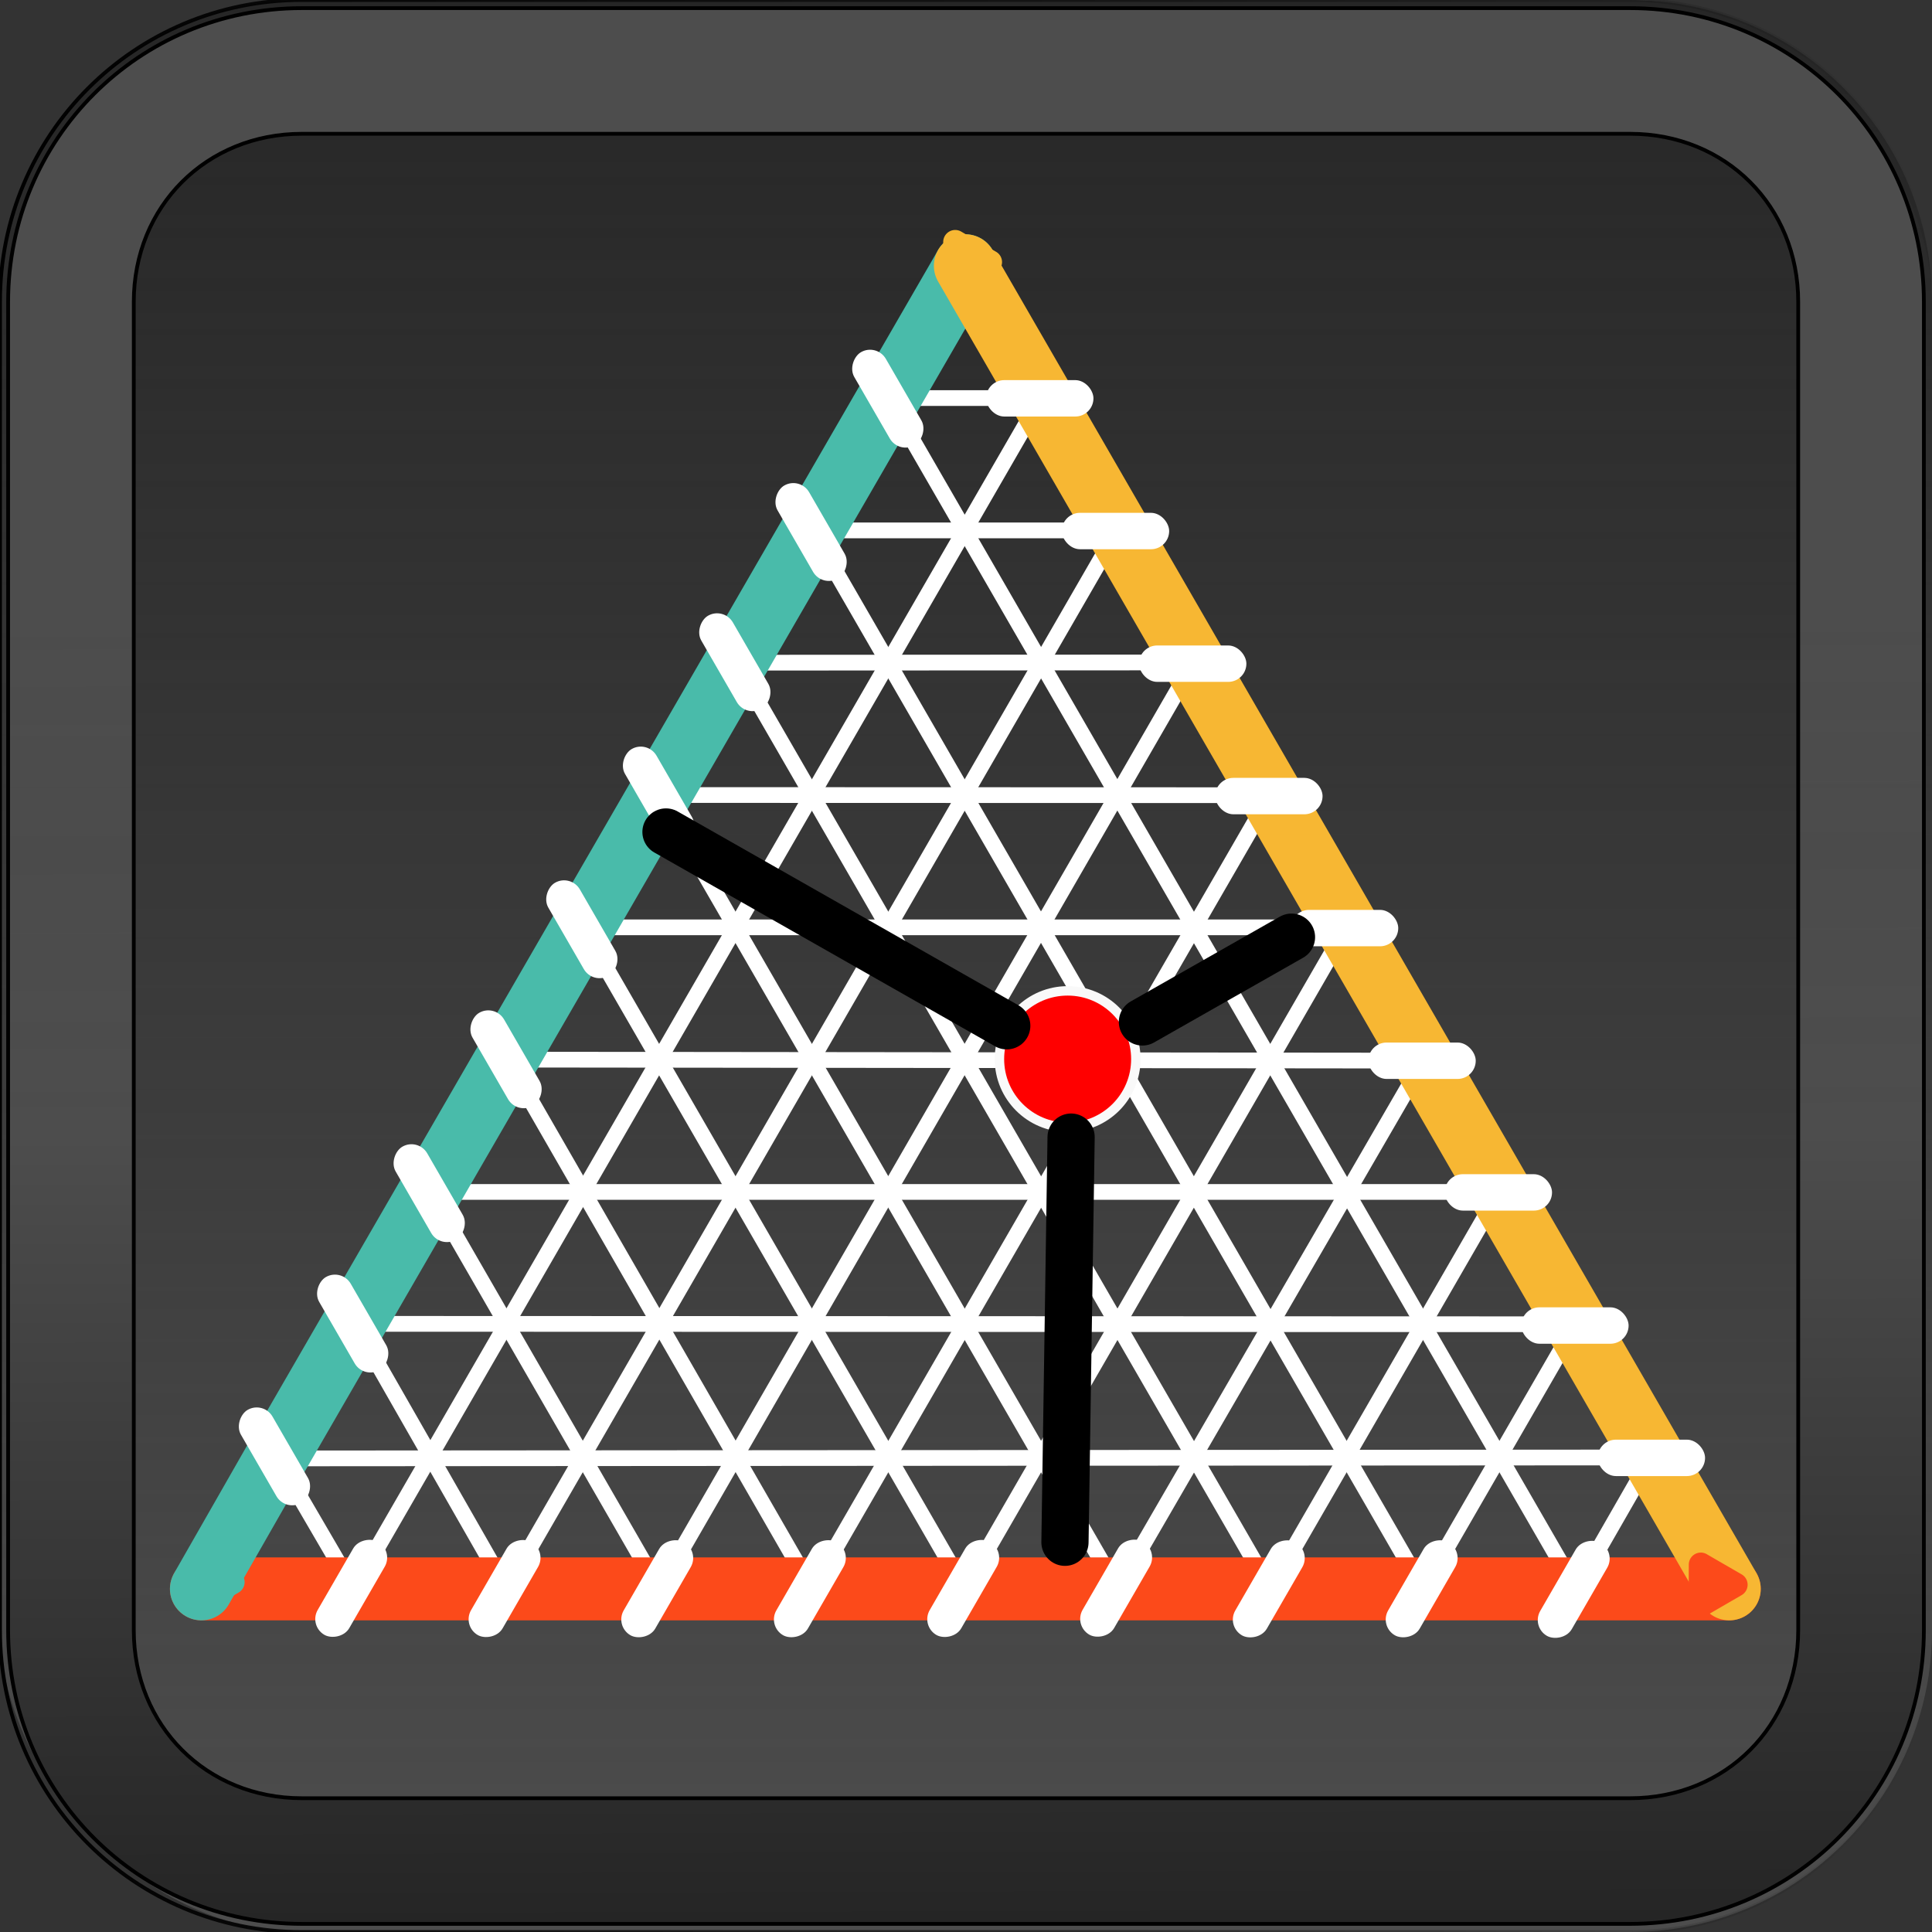 <?xml version="1.0" encoding="UTF-8" standalone="no"?>
<!-- Created with Inkscape (http://www.inkscape.org/) -->

<svg
   width="512"
   height="512"
   viewBox="0 0 512 512"
   version="1.1"
   id="svg1"
   inkscape:version="1.3.2 (091e20e, 2023-11-25, custom)"
   sodipodi:docname="default_icon.svg"
   xml:space="preserve"
   xmlns:inkscape="http://www.inkscape.org/namespaces/inkscape"
   xmlns:sodipodi="http://sodipodi.sourceforge.net/DTD/sodipodi-0.dtd"
   xmlns:xlink="http://www.w3.org/1999/xlink"
   xmlns="http://www.w3.org/2000/svg"
   xmlns:svg="http://www.w3.org/2000/svg"><rect x="0" y="0" width="512" height="512" fill="#333333" stroke="none"/><sodipodi:namedview
     id="namedview1"
     pagecolor="#ffffff"
     bordercolor="#111111"
     borderopacity="1"
     inkscape:showpageshadow="0"
     inkscape:pageopacity="0"
     inkscape:pagecheckerboard="1"
     inkscape:deskcolor="#d1d1d1"
     inkscape:document-units="px"
     inkscape:zoom="0.928318"
     inkscape:cx="194.43768"
     inkscape:cy="282.76948"
     inkscape:current-layer="layer1" /><defs
     id="defs1"><inkscape:path-effect
       effect="fillet_chamfer"
       id="path-effect289"
       is_visible="true"
       lpeversion="1"
       nodesatellites_param="F,0,0,1,0,5,0,1 @ F,0,0,1,0,5,0,1 @ F,0,0,1,0,5,0,1"
       radius="5"
       unit="px"
       method="auto"
       mode="F"
       chamfer_steps="1"
       flexible="false"
       use_knot_distance="true"
       apply_no_radius="true"
       apply_with_radius="true"
       only_selected="false"
       hide_knots="false" /><inkscape:path-effect
       effect="fillet_chamfer"
       id="path-effect287"
       is_visible="true"
       lpeversion="1"
       nodesatellites_param="F,0,0,1,0,5,0,1 @ F,0,0,1,0,5,0,1 @ F,0,0,1,0,5,0,1"
       radius="5"
       unit="px"
       method="auto"
       mode="F"
       chamfer_steps="1"
       flexible="false"
       use_knot_distance="true"
       apply_no_radius="true"
       apply_with_radius="true"
       only_selected="false"
       hide_knots="false" /><inkscape:path-effect
       effect="fillet_chamfer"
       id="path-effect285"
       is_visible="true"
       lpeversion="1"
       nodesatellites_param="F,0,0,1,0,5,0,1 @ F,0,0,1,0,5,0,1 @ F,0,0,1,0,5,0,1"
       radius="5"
       unit="px"
       method="auto"
       mode="F"
       chamfer_steps="1"
       flexible="false"
       use_knot_distance="true"
       apply_no_radius="true"
       apply_with_radius="true"
       only_selected="false"
       hide_knots="false" /><inkscape:path-effect
       effect="fillet_chamfer"
       id="path-effect224"
       is_visible="true"
       lpeversion="1"
       nodesatellites_param="F,0,0,1,0,5,0,1 @ F,0,0,1,0,5,0,1 @ F,0,0,1,0,5,0,1"
       radius="5"
       unit="px"
       method="auto"
       mode="F"
       chamfer_steps="1"
       flexible="false"
       use_knot_distance="true"
       apply_no_radius="true"
       apply_with_radius="true"
       only_selected="false"
       hide_knots="false" /><inkscape:path-effect
       effect="fillet_chamfer"
       id="path-effect222"
       is_visible="true"
       lpeversion="1"
       nodesatellites_param="F,0,0,1,0,5,0,1 @ F,0,0,1,0,5,0,1 @ F,0,0,1,0,5,0,1"
       radius="5"
       unit="px"
       method="auto"
       mode="F"
       chamfer_steps="1"
       flexible="false"
       use_knot_distance="true"
       apply_no_radius="true"
       apply_with_radius="true"
       only_selected="false"
       hide_knots="false" /><inkscape:path-effect
       effect="fillet_chamfer"
       id="path-effect220"
       is_visible="true"
       lpeversion="1"
       nodesatellites_param="F,0,0,1,0,5,0,1 @ F,0,0,1,0,5,0,1 @ F,0,0,1,0,5,0,1"
       radius="5"
       unit="px"
       method="auto"
       mode="F"
       chamfer_steps="1"
       flexible="false"
       use_knot_distance="true"
       apply_no_radius="true"
       apply_with_radius="true"
       only_selected="false"
       hide_knots="false" /><inkscape:path-effect
       effect="fillet_chamfer"
       id="path-effect159"
       is_visible="true"
       lpeversion="1"
       nodesatellites_param="F,0,0,1,0,5,0,1 @ F,0,0,1,0,5,0,1 @ F,0,0,1,0,5,0,1"
       radius="5"
       unit="px"
       method="auto"
       mode="F"
       chamfer_steps="1"
       flexible="false"
       use_knot_distance="true"
       apply_no_radius="true"
       apply_with_radius="true"
       only_selected="false"
       hide_knots="false" /><inkscape:path-effect
       effect="fillet_chamfer"
       id="path-effect157"
       is_visible="true"
       lpeversion="1"
       nodesatellites_param="F,0,0,1,0,5,0,1 @ F,0,0,1,0,5,0,1 @ F,0,0,1,0,5,0,1"
       radius="5"
       unit="px"
       method="auto"
       mode="F"
       chamfer_steps="1"
       flexible="false"
       use_knot_distance="true"
       apply_no_radius="true"
       apply_with_radius="true"
       only_selected="false"
       hide_knots="false" /><inkscape:path-effect
       effect="fillet_chamfer"
       id="path-effect155"
       is_visible="true"
       lpeversion="1"
       nodesatellites_param="F,0,0,1,0,5,0,1 @ F,0,0,1,0,5,0,1 @ F,0,0,1,0,5,0,1"
       radius="5"
       unit="px"
       method="auto"
       mode="F"
       chamfer_steps="1"
       flexible="false"
       use_knot_distance="true"
       apply_no_radius="true"
       apply_with_radius="true"
       only_selected="false"
       hide_knots="false" /><linearGradient
       id="linearGradient21"
       inkscape:collect="always"><stop
         style="stop-color:#4d4d4d;stop-opacity:1;"
         offset="0"
         id="stop21" /><stop
         style="stop-color:#4d4d4d;stop-opacity:1;"
         offset="0.099"
         id="stop23" /><stop
         style="stop-color:#4d4d4d;stop-opacity:1;"
         offset="0.217"
         id="stop24" /><stop
         style="stop-color:#4d4d4d;stop-opacity:1;"
         offset="0.312"
         id="stop25" /><stop
         style="stop-color:#4d4d4d;stop-opacity:0.937;"
         offset="0.439"
         id="stop26" /><stop
         style="stop-color:#4d4d4d;stop-opacity:1;"
         offset="0.587"
         id="stop27" /><stop
         style="stop-color:#252525;stop-opacity:1"
         offset="1"
         id="stop22" /></linearGradient><linearGradient
       id="linearGradient13"
       inkscape:collect="always"><stop
         style="stop-color:#000000;stop-opacity:1;"
         offset="0"
         id="stop13" /><stop
         style="stop-color:#000000;stop-opacity:0;"
         offset="1"
         id="stop14" /></linearGradient><linearGradient
       id="linearGradient11"
       inkscape:collect="always"><stop
         style="stop-color:#262626;stop-opacity:1;"
         offset="0"
         id="stop11" /><stop
         style="stop-color:#262626;stop-opacity:0;"
         offset="1"
         id="stop12" /></linearGradient><inkscape:path-effect
       effect="fillet_chamfer"
       id="path-effect30"
       is_visible="true"
       lpeversion="1"
       nodesatellites_param="F,0,0,1,0,5,0,1 @ F,0,0,1,0,5,0,1 @ F,0,0,1,0,5,0,1"
       radius="5"
       unit="px"
       method="auto"
       mode="F"
       chamfer_steps="1"
       flexible="false"
       use_knot_distance="true"
       apply_no_radius="true"
       apply_with_radius="true"
       only_selected="false"
       hide_knots="false" /><inkscape:path-effect
       effect="fillet_chamfer"
       id="path-effect28"
       is_visible="true"
       lpeversion="1"
       nodesatellites_param="F,0,0,1,0,5,0,1 @ F,0,0,1,0,5,0,1 @ F,0,0,1,0,5,0,1"
       radius="5"
       unit="px"
       method="auto"
       mode="F"
       chamfer_steps="1"
       flexible="false"
       use_knot_distance="true"
       apply_no_radius="true"
       apply_with_radius="true"
       only_selected="false"
       hide_knots="false" /><inkscape:path-effect
       effect="fillet_chamfer"
       id="path-effect26"
       is_visible="true"
       lpeversion="1"
       nodesatellites_param="F,0,0,1,0,5,0,1 @ F,0,0,1,0,5,0,1 @ F,0,0,1,0,5,0,1"
       radius="5"
       unit="px"
       method="auto"
       mode="F"
       chamfer_steps="1"
       flexible="false"
       use_knot_distance="true"
       apply_no_radius="true"
       apply_with_radius="true"
       only_selected="false"
       hide_knots="false" /><inkscape:path-effect
       effect="fillet_chamfer"
       id="path-effect15"
       is_visible="true"
       lpeversion="1"
       nodesatellites_param="F,0,0,1,0,5,0,1 @ F,0,0,1,0,5,0,1 @ F,0,0,1,0,5,0,1"
       radius="5"
       unit="px"
       method="auto"
       mode="F"
       chamfer_steps="1"
       flexible="false"
       use_knot_distance="true"
       apply_no_radius="true"
       apply_with_radius="true"
       only_selected="false"
       hide_knots="false" /><inkscape:path-effect
       effect="fillet_chamfer"
       id="path-effect13"
       is_visible="true"
       lpeversion="1"
       nodesatellites_param="F,0,0,1,0,5,0,1 @ F,0,0,1,0,5,0,1 @ F,0,0,1,0,5,0,1"
       radius="5"
       unit="px"
       method="auto"
       mode="F"
       chamfer_steps="1"
       flexible="false"
       use_knot_distance="true"
       apply_no_radius="true"
       apply_with_radius="true"
       only_selected="false"
       hide_knots="false" /><inkscape:path-effect
       effect="fillet_chamfer"
       id="path-effect10"
       is_visible="true"
       lpeversion="1"
       nodesatellites_param="F,0,0,1,0,5,0,1 @ F,0,0,1,0,5,0,1 @ F,0,0,1,0,5,0,1"
       radius="5"
       unit="px"
       method="auto"
       mode="F"
       chamfer_steps="1"
       flexible="false"
       use_knot_distance="true"
       apply_no_radius="true"
       apply_with_radius="true"
       only_selected="false"
       hide_knots="false" /><inkscape:path-effect
       effect="fillet_chamfer"
       id="path-effect23"
       is_visible="true"
       lpeversion="1"
       nodesatellites_param="F,0,0,1,0,5,0,1 @ F,0,0,1,0,5,0,1 @ F,0,0,1,0,5,0,1"
       radius="5"
       unit="px"
       method="auto"
       mode="F"
       chamfer_steps="1"
       flexible="false"
       use_knot_distance="true"
       apply_no_radius="true"
       apply_with_radius="true"
       only_selected="false"
       hide_knots="false" /><inkscape:path-effect
       effect="fillet_chamfer"
       id="path-effect21"
       is_visible="true"
       lpeversion="1"
       nodesatellites_param="F,0,0,1,0,5,0,1 @ F,0,0,1,0,5,0,1 @ F,0,0,1,0,5,0,1"
       radius="5"
       unit="px"
       method="auto"
       mode="F"
       chamfer_steps="1"
       flexible="false"
       use_knot_distance="true"
       apply_no_radius="true"
       apply_with_radius="true"
       only_selected="false"
       hide_knots="false" /><inkscape:path-effect
       effect="fillet_chamfer"
       id="path-effect11"
       is_visible="true"
       lpeversion="1"
       nodesatellites_param="F,0,0,1,0,5,0,1 @ F,0,0,1,0,5,0,1 @ F,0,0,1,0,5,0,1"
       radius="5"
       unit="px"
       method="auto"
       mode="F"
       chamfer_steps="1"
       flexible="false"
       use_knot_distance="true"
       apply_no_radius="true"
       apply_with_radius="true"
       only_selected="false"
       hide_knots="false" /><inkscape:path-effect
       effect="fillet_chamfer"
       id="path-effect9"
       is_visible="true"
       lpeversion="1"
       nodesatellites_param="F,0,0,1,0,5,0,1 @ F,0,0,1,0,5,0,1 @ F,0,0,1,0,5,0,1"
       radius="5"
       unit="px"
       method="auto"
       mode="F"
       chamfer_steps="1"
       flexible="false"
       use_knot_distance="true"
       apply_no_radius="true"
       apply_with_radius="true"
       only_selected="false"
       hide_knots="false" /><inkscape:path-effect
       effect="fillet_chamfer"
       id="path-effect7"
       is_visible="true"
       lpeversion="1"
       nodesatellites_param="F,0,0,1,0,0,0,1 @ F,0,0,1,0,0,0,1 @ F,0,0,1,0,0,0,1 @ F,0,0,1,0,0,0,1"
       radius="0"
       unit="px"
       method="auto"
       mode="F"
       chamfer_steps="1"
       flexible="false"
       use_knot_distance="true"
       apply_no_radius="true"
       apply_with_radius="true"
       only_selected="false"
       hide_knots="false" /><inkscape:path-effect
       effect="fillet_chamfer"
       id="path-effect6"
       is_visible="true"
       lpeversion="1"
       nodesatellites_param="F,0,0,1,0,5,0,1 @ F,0,0,1,0,5,0,1 @ F,0,0,1,0,5,0,1"
       radius="5"
       unit="px"
       method="auto"
       mode="F"
       chamfer_steps="1"
       flexible="false"
       use_knot_distance="true"
       apply_no_radius="true"
       apply_with_radius="true"
       only_selected="false"
       hide_knots="false" /><inkscape:path-effect
       effect="fillet_chamfer"
       id="path-effect5"
       is_visible="true"
       lpeversion="1"
       nodesatellites_param="IF,0,0,1,0,0,0,1 @ F,0,0,1,0,0,0,1 @ IF,0,0,1,0,0,0,1"
       radius="0"
       unit="px"
       method="auto"
       mode="F"
       chamfer_steps="1"
       flexible="false"
       use_knot_distance="true"
       apply_no_radius="true"
       apply_with_radius="true"
       only_selected="false"
       hide_knots="false" /><linearGradient
       inkscape:collect="always"
       xlink:href="#linearGradient11"
       id="linearGradient12"
       x1="256"
       y1="0"
       x2="256"
       y2="509.846"
       gradientUnits="userSpaceOnUse" /><linearGradient
       inkscape:collect="always"
       xlink:href="#linearGradient13"
       id="linearGradient14"
       x1="0"
       y1="256"
       x2="512"
       y2="256"
       gradientUnits="userSpaceOnUse" /><linearGradient
       inkscape:collect="always"
       xlink:href="#linearGradient21"
       id="linearGradient22"
       x1="237.565"
       y1="3.931"
       x2="238.887"
       y2="509.146"
       gradientUnits="userSpaceOnUse" /></defs><g
     inkscape:label="Layer 1"
     inkscape:groupmode="layer"
     id="layer1"><circle
       style="font-variation-settings:'wght' 800;fill:#fc4a1a;fill-opacity:1;fill-rule:evenodd;stroke:#2d6963;stroke-width:0.6;stroke-linecap:round;stroke-linejoin:round;stroke-dasharray:none;stroke-opacity:1;paint-order:stroke fill markers"
       id="path3"
       cx="-53.773"
       cy="38.713"
       r="6.11" /><circle
       style="font-variation-settings:'wght' 800;fill:#f7b733;fill-opacity:1;fill-rule:evenodd;stroke:#2d6963;stroke-width:0.6;stroke-linecap:round;stroke-linejoin:round;stroke-dasharray:none;stroke-opacity:1;paint-order:stroke fill markers"
       id="circle3"
       cx="-53.773"
       cy="53.783"
       r="6.11" /><circle
       style="font-variation-settings:'wght' 800;fill:#49bbaa;fill-opacity:1;fill-rule:evenodd;stroke:#fc4a1a;stroke-width:0.6;stroke-linecap:round;stroke-linejoin:round;stroke-dasharray:none;stroke-opacity:1;paint-order:stroke fill markers"
       id="circle4"
       cx="-53.773"
       cy="68.854"
       r="6.11" /><circle
       style="font-variation-settings:'wght' 800;fill:#100e0d;fill-opacity:1;fill-rule:evenodd;stroke:#2d6963;stroke-width:0.6;stroke-linecap:round;stroke-linejoin:round;stroke-dasharray:none;stroke-opacity:1;paint-order:stroke fill markers"
       id="circle5"
       cx="-53.773"
       cy="83.925"
       r="6.11" /><g
       id="g94"><g
         id="gInner_lines"
         style="opacity:1;stroke-width:1;stroke-dasharray:none"
         transform="translate(-144.347,96.411)"><g
           id="gA_inner"
           style="stroke-width:1;stroke-dasharray:none"><path
             style="font-variation-settings:'wght' 800;fill:none;fill-rule:evenodd;stroke:#ffffff;stroke-width:1;stroke-linecap:round;stroke-linejoin:round;stroke-dasharray:none;paint-order:stroke fill markers"
             d="m 6.262,89.627 4.904,8.409 v 0"
             id="10_a" /><path
             style="font-variation-settings:'wght' 800;fill:none;fill-rule:evenodd;stroke:#ffffff;stroke-width:1;stroke-linecap:round;stroke-linejoin:round;stroke-dasharray:none;paint-order:stroke fill markers"
             d="M 45.15,22.358 88.844,98.036"
             id="90_a" /><path
             style="font-variation-settings:'wght' 800;fill:none;fill-rule:evenodd;stroke:#ffffff;stroke-width:1;stroke-linecap:round;stroke-linejoin:round;stroke-dasharray:none;paint-order:stroke fill markers"
             d="M 40.295,30.767 79.134,98.036"
             id="80_a" /><path
             style="font-variation-settings:'wght' 800;fill:none;fill-rule:evenodd;stroke:#ffffff;stroke-width:1;stroke-linecap:round;stroke-linejoin:round;stroke-dasharray:none;paint-order:stroke fill markers"
             d="M 35.44,39.175 69.424,98.036"
             id="70_a" /><path
             style="font-variation-settings:'wght' 800;fill:none;fill-rule:evenodd;stroke:#ffffff;stroke-width:1;stroke-linecap:round;stroke-linejoin:round;stroke-dasharray:none;paint-order:stroke fill markers"
             d="M 30.585,47.584 59.715,98.036"
             id="60_a" /><path
             style="font-variation-settings:'wght' 800;fill:none;fill-rule:evenodd;stroke:#ffffff;stroke-width:1;stroke-linecap:round;stroke-linejoin:round;stroke-dasharray:none;paint-order:stroke fill markers"
             d="M 25.731,55.993 50.005,98.036"
             id="50_a" /><path
             style="font-variation-settings:'wght' 800;fill:none;fill-rule:evenodd;stroke:#ffffff;stroke-width:1;stroke-linecap:round;stroke-linejoin:round;stroke-dasharray:none;paint-order:stroke fill markers"
             d="M 20.938,64.401 40.295,98.036"
             id="40_a" /><path
             style="font-variation-settings:'wght' 800;fill:none;fill-rule:evenodd;stroke:#ffffff;stroke-width:1;stroke-linecap:round;stroke-linejoin:round;stroke-dasharray:none;paint-order:stroke fill markers"
             d="M 16.046,72.81 30.585,98.036"
             id="30_a" /><path
             style="font-variation-settings:'wght' 800;fill:none;fill-rule:evenodd;stroke:#ffffff;stroke-width:1;stroke-linecap:round;stroke-linejoin:round;stroke-dasharray:none;paint-order:stroke fill markers"
             d="m 11.263,81.219 9.613,16.817"
             id="a_20" /></g><g
           id="gB_inner"
           style="stroke-width:1;stroke-dasharray:none"><path
             style="font-variation-settings:'wght' 800;fill:none;fill-rule:evenodd;stroke:#ffffff;stroke-width:1;stroke-linecap:round;stroke-linejoin:round;stroke-dasharray:none;paint-order:stroke fill markers"
             d="M 88.844,81.219 79.134,98.036"
             id="b_80" /><path
             style="font-variation-settings:'wght' 800;fill:none;fill-rule:evenodd;stroke:#ffffff;stroke-width:1;stroke-linecap:round;stroke-linejoin:round;stroke-dasharray:none;paint-order:stroke fill markers"
             d="M 54.86,22.358 11.166,98.036"
             id="10_b" /><path
             style="font-variation-settings:'wght' 800;fill:none;fill-rule:evenodd;stroke:#ffffff;stroke-width:1;stroke-linecap:round;stroke-linejoin:round;stroke-dasharray:none;paint-order:stroke fill markers"
             d="M 59.715,30.767 20.876,98.036"
             id="b_20" /><path
             style="font-variation-settings:'wght' 800;fill:none;fill-rule:evenodd;stroke:#ffffff;stroke-width:1;stroke-linecap:round;stroke-linejoin:round;stroke-dasharray:none;paint-order:stroke fill markers"
             d="M 64.561,39.16 30.585,98.036"
             id="b_30"
             sodipodi:nodetypes="cc" /><path
             style="font-variation-settings:'wght' 800;fill:none;fill-rule:evenodd;stroke:#ffffff;stroke-width:1;stroke-linecap:round;stroke-linejoin:round;stroke-dasharray:none;paint-order:stroke fill markers"
             d="M 69.431,47.596 40.295,98.036"
             id="b_40"
             sodipodi:nodetypes="cc" /><path
             style="font-variation-settings:'wght' 800;fill:none;fill-rule:evenodd;stroke:#ffffff;stroke-width:1;stroke-linecap:round;stroke-linejoin:round;stroke-dasharray:none;paint-order:stroke fill markers"
             d="M 74.279,55.993 50.005,98.036"
             id="b_50" /><path
             style="font-variation-settings:'wght' 800;fill:none;fill-rule:evenodd;stroke:#ffffff;stroke-width:1;stroke-linecap:round;stroke-linejoin:round;stroke-dasharray:none;paint-order:stroke fill markers"
             d="M 79.17,64.464 59.715,98.036"
             id="b_60"
             sodipodi:nodetypes="cc" /><path
             style="font-variation-settings:'wght' 800;fill:none;fill-rule:evenodd;stroke:#ffffff;stroke-width:1;stroke-linecap:round;stroke-linejoin:round;stroke-dasharray:none;paint-order:stroke fill markers"
             d="M 83.989,72.81 69.424,98.036"
             id="b_70" /><path
             style="font-variation-settings:'wght' 800;fill:none;fill-rule:evenodd;stroke:#ffffff;stroke-width:1;stroke-linecap:round;stroke-linejoin:round;stroke-dasharray:none;paint-order:stroke fill markers"
             d="m 93.669,89.627 -4.825,8.409 v 0"
             id="b_90" /></g><g
           id="gC_inner"
           style="stroke-width:1;stroke-dasharray:none"><path
             style="font-variation-settings:'wght' 800;fill:none;fill-rule:evenodd;stroke:#ffffff;stroke-width:1;stroke-linecap:round;stroke-linejoin:round;stroke-dasharray:none;paint-order:stroke fill markers"
             d="M 6.23,89.744 93.722,89.684"
             id="c_90"
             sodipodi:nodetypes="sfasggega" /><path
             style="font-variation-settings:'wght' 800;fill:none;fill-rule:evenodd;stroke:#ffffff;stroke-width:1;stroke-linecap:round;stroke-linejoin:round;stroke-dasharray:none;paint-order:stroke fill markers"
             d="m 16.046,72.81 h 67.943 v 0 0"
             id="path12"
             sodipodi:nodetypes="cccc" /><path
             style="font-variation-settings:'wght' 800;fill:none;fill-rule:evenodd;stroke:#ffffff;stroke-width:1;stroke-linecap:round;stroke-linejoin:round;stroke-dasharray:none;paint-order:stroke fill markers"
             d="M 88.844,81.219 11.166,81.192"
             id="path13" /><path
             style="font-variation-settings:'wght' 800;fill:none;fill-rule:evenodd;stroke:#ffffff;stroke-width:1;stroke-linecap:round;stroke-linejoin:round;stroke-dasharray:none;paint-order:stroke fill markers"
             d="m 20.938,64.401 58.232,0.063"
             id="path14" /><path
             style="font-variation-settings:'wght' 800;fill:none;fill-rule:evenodd;stroke:#ffffff;stroke-width:1;stroke-linecap:round;stroke-linejoin:round;stroke-dasharray:none;paint-order:stroke fill markers"
             d="M 74.279,55.993 H 25.731"
             id="path15" /><path
             style="font-variation-settings:'wght' 800;fill:none;fill-rule:evenodd;stroke:#ffffff;stroke-width:1;stroke-linecap:round;stroke-linejoin:round;stroke-dasharray:none;paint-order:stroke fill markers"
             d="m 30.585,47.584 38.846,0.012"
             id="path16" /><path
             style="font-variation-settings:'wght' 800;fill:none;fill-opacity:1;fill-rule:evenodd;stroke:#ffffff;stroke-width:1;stroke-linecap:round;stroke-linejoin:round;stroke-dasharray:none;paint-order:stroke fill markers"
             d="m 64.561,39.16 -29.12,0.015"
             id="path17" /><path
             style="font-variation-settings:'wght' 800;fill:none;fill-opacity:1;fill-rule:evenodd;stroke:#ffffff;stroke-width:1;stroke-linecap:round;stroke-linejoin:round;stroke-dasharray:none;stroke-opacity:1;paint-order:stroke fill markers"
             d="m 40.295,30.767 h 19.42"
             id="path18" /><path
             style="font-variation-settings:'wght' 800;fill:none;fill-rule:evenodd;stroke:#ffffff;stroke-width:1;stroke-linecap:round;stroke-linejoin:round;stroke-dasharray:none;paint-order:stroke fill markers"
             d="M 54.86,22.358 H 45.15"
             id="path19" /></g></g><g
         id="gRulers"
         transform="translate(56.694,96.411)"><path
           style="font-variation-settings:'wght' 800;fill:#fc4a1a;fill-opacity:1;fill-rule:evenodd;stroke:#fc4a1a;stroke-width:4;stroke-linecap:round;stroke-linejoin:round;stroke-dasharray:none;stroke-opacity:1;paint-order:stroke fill markers"
           d="m -199.544,98.036 h 97.098"
           id="c_site" /><path
           style="font-variation-settings:'wght' 800;fill:#49bbaa;fill-opacity:1;fill-rule:evenodd;stroke:#49bbaa;stroke-width:4;stroke-linecap:round;stroke-linejoin:round;stroke-dasharray:none;stroke-opacity:1;paint-order:stroke fill markers"
           d="m -150.995,13.949 -43.743,75.678 -4.806,8.409"
           id="b_site"
           sodipodi:nodetypes="ccc" /><path
           id="b_site_arrow"
           style="font-variation-settings:'wght' 800;fill:#49bbaa;fill-opacity:1;fill-rule:evenodd;stroke:#49bbaa;stroke-width:3.755;stroke-linecap:round;stroke-linejoin:round;stroke-opacity:1;paint-order:stroke fill markers"
           inkscape:transform-center-y="-0.20320277"
           d="m -59.48,8.843 8.09,-14.012 a 2.887,2.887 1.4948338e-6 0 1 5,2e-7 l 8.09,14.012 a 2.887,2.887 120 0 1 -2.5,4.33 l -16.179,-1e-6 a 2.887,2.887 60 0 1 -2.5,-4.33 z"
           sodipodi:nodetypes="cccc"
           inkscape:path-effect="#path-effect21"
           inkscape:original-d="M -61.980298,13.173623 -48.890633,-9.4983399 -35.800969,13.173624 Z"
           transform="matrix(0.138,-0.08,0.079,0.138,-192.738,92.927)"
           inkscape:transform-center-x="-0.26372257" /><path
           style="font-variation-settings:'wght' 800;fill:#f7b733;fill-opacity:1;fill-rule:evenodd;stroke:#f7b733;stroke-width:4;stroke-linecap:round;stroke-linejoin:round;stroke-dasharray:none;stroke-opacity:1;paint-order:stroke fill markers"
           d="m -150.995,13.949 48.549,84.087"
           id="a_side"
           sodipodi:nodetypes="cc" /><path
           id="a_site_arrow"
           style="font-variation-settings:'wght' 800;fill:#f7b733;fill-opacity:1;fill-rule:evenodd;stroke:#f7b733;stroke-width:3.755;stroke-linecap:round;stroke-linejoin:round;stroke-opacity:1;paint-order:stroke fill markers"
           inkscape:transform-center-y="-0.20320277"
           d="m -59.48,8.843 8.09,-14.012 a 2.887,2.887 1.4948338e-6 0 1 5,2e-7 l 8.09,14.012 a 2.887,2.887 120 0 1 -2.5,4.33 l -16.179,-1e-6 a 2.887,2.887 60 0 1 -2.5,-4.33 z"
           sodipodi:nodetypes="cccc"
           inkscape:path-effect="#path-effect23"
           inkscape:original-d="M -61.980298,13.173623 -48.890633,-9.4983399 -35.800969,13.173624 Z"
           transform="matrix(0.138,-0.08,0.079,0.138,-144.602,9.038)"
           inkscape:transform-center-x="-0.26372257" /><path
           id="c_site_arrow"
           style="font-variation-settings:'wght' 800;fill:#fc4a1a;fill-opacity:1;fill-rule:evenodd;stroke:#fc4a1a;stroke-width:3.755;stroke-linecap:round;stroke-linejoin:round;stroke-opacity:1;paint-order:stroke fill markers"
           inkscape:transform-center-y="-0.20320277"
           d="m -59.48,8.843 8.09,-14.012 a 2.887,2.887 1.4948338e-6 0 1 5,2e-7 l 8.09,14.012 a 2.887,2.887 120 0 1 -2.5,4.33 l -16.179,-1e-6 a 2.887,2.887 60 0 1 -2.5,-4.33 z"
           sodipodi:nodetypes="cccc"
           inkscape:path-effect="#path-effect9"
           inkscape:original-d="M -61.980298,13.173623 -48.890633,-9.4983399 -35.800969,13.173624 Z"
           transform="matrix(0.138,-0.08,0.079,0.138,-97.219,93.092)"
           inkscape:transform-center-x="-0.26372257" /></g><g
         id="g51"
         fill-opacity="0"
         transform="translate(25.04,96.411)"><g
           id="gConnector_clones"
           transform="translate(-169.5)"><rect
             style="fill:#ffffff;fill-opacity:1;fill-rule:evenodd;stroke:none;stroke-width:1px;stroke-linecap:butt;stroke-linejoin:miter;stroke-opacity:1"
             id="rect23"
             width="6.823"
             height="2.314"
             x="51.478"
             y="21.217"
             ry="1.157"
             inkscape:tile-cx="54.889771"
             inkscape:tile-cy="22.373512"
             inkscape:tile-w="1.2792209"
             inkscape:tile-h="0.43382278"
             inkscape:tile-x0="54.25016"
             inkscape:tile-y0="22.156601" /><use
             x="0"
             y="0"
             xlink:href="#rect23"
             id="use39"
             transform="rotate(-60,103.389,89.65)"
             style="fill:#0066ff" /><use
             x="0"
             y="0"
             inkscape:tiled-clone-of="#rect23"
             xlink:href="#rect23"
             id="use23"
             transform="rotate(60,50.042,14.022)" /><use
             x="0"
             y="0"
             inkscape:tiled-clone-of="#rect23"
             xlink:href="#rect23"
             transform="translate(4.812,8.434)"
             id="use24" /><use
             x="0"
             y="0"
             inkscape:tiled-clone-of="#rect23"
             xlink:href="#rect23"
             transform="rotate(60,40.265,14.036)"
             id="use25" /><use
             x="0"
             y="0"
             inkscape:tiled-clone-of="#rect23"
             xlink:href="#rect23"
             transform="translate(9.719,16.864)"
             id="use26" /><use
             x="0"
             y="0"
             inkscape:tiled-clone-of="#rect23"
             xlink:href="#rect23"
             transform="translate(19.37,33.667)"
             id="use27" /><use
             x="0"
             y="0"
             inkscape:tiled-clone-of="#rect23"
             xlink:href="#rect23"
             transform="translate(14.56,25.278)"
             id="use28" /><use
             x="0"
             y="0"
             inkscape:tiled-clone-of="#rect23"
             xlink:href="#rect23"
             transform="translate(29.143,50.465)"
             id="use29" /><use
             x="0"
             y="0"
             inkscape:tiled-clone-of="#rect23"
             xlink:href="#rect23"
             transform="translate(24.295,42.098)"
             id="use30" /><use
             x="0"
             y="0"
             inkscape:tiled-clone-of="#rect23"
             xlink:href="#rect23"
             transform="rotate(-60,132.545,39.183)"
             id="use31" /><use
             x="0"
             y="0"
             inkscape:tiled-clone-of="#rect23"
             xlink:href="#rect23"
             transform="rotate(-60,137.407,30.832)"
             id="use32" /><use
             x="0"
             y="0"
             inkscape:tiled-clone-of="#rect23"
             xlink:href="#rect23"
             transform="rotate(-60,127.691,47.599)"
             id="use33" /><use
             x="0"
             y="0"
             inkscape:tiled-clone-of="#rect23"
             xlink:href="#rect23"
             transform="rotate(-60,113.1,72.852)"
             id="use34" /><use
             x="0"
             y="0"
             inkscape:tiled-clone-of="#rect23"
             xlink:href="#rect23"
             transform="rotate(-60,117.959,64.405)"
             id="use35" /><use
             x="0"
             y="0"
             inkscape:tiled-clone-of="#rect23"
             xlink:href="#rect23"
             transform="rotate(-60,122.802,55.979)"
             id="use36" /><use
             x="0"
             y="0"
             inkscape:tiled-clone-of="#rect23"
             xlink:href="#rect23"
             transform="translate(38.869,67.336)"
             id="use37" /><use
             x="0"
             y="0"
             inkscape:tiled-clone-of="#rect23"
             xlink:href="#rect23"
             transform="translate(34.01,58.926)"
             id="use38" /><use
             x="0"
             y="0"
             xlink:href="#rect23"
             id="use40"
             transform="rotate(-60,108.251,81.254)" /><use
             x="0"
             y="0"
             xlink:href="#rect23"
             id="use42"
             transform="rotate(60,30.675,13.977)" /><use
             x="0"
             y="0"
             xlink:href="#rect23"
             id="use44"
             transform="rotate(60,20.913,14.013)" /><use
             x="0"
             y="0"
             xlink:href="#rect23"
             id="use45"
             transform="rotate(60,11.117,14.042)" /><use
             x="0"
             y="0"
             xlink:href="#rect23"
             id="use46"
             transform="rotate(60,1.552,14.002)" /><use
             x="0"
             y="0"
             xlink:href="#rect23"
             id="use47"
             transform="rotate(60,-8.258,14.027)" /><use
             x="0"
             y="0"
             xlink:href="#rect23"
             id="use48"
             transform="rotate(-60,98.505,98.084)" /><use
             x="0"
             y="0"
             xlink:href="#rect23"
             id="use49"
             transform="rotate(60,-17.865,13.96)" /><use
             x="0"
             y="0"
             xlink:href="#rect23"
             id="use51"
             transform="rotate(60,-27.661,13.874)" /></g></g><circle
         style="fill:#ff0000;fill-rule:evenodd;stroke:#f9f9f9;stroke-width:0.6;stroke-linecap:round;stroke-linejoin:round;paint-order:stroke fill markers"
         id="path1"
         cx="-87.799"
         cy="160.777"
         r="4.335" /><path
         style="fill:#ff0000;fill-rule:evenodd;stroke:#000000;stroke-width:3;stroke-linecap:round;stroke-linejoin:round;paint-order:stroke fill markers"
         d="m -87.579,165.736 -0.39,25.749"
         id="path6"
         sodipodi:nodetypes="cc" /><path
         style="fill:#ff0000;fill-rule:evenodd;stroke:#000000;stroke-width:3;stroke-linecap:round;stroke-linejoin:round;paint-order:stroke fill markers"
         d="m -73.573,153.03 -9.474,5.387"
         id="path7" /><path
         style="fill:#ff0000;fill-rule:evenodd;stroke:#000000;stroke-width:3;stroke-linecap:round;stroke-linejoin:round;paint-order:stroke fill markers"
         d="m -113.325,146.345 21.657,12.317"
         id="path8"
         sodipodi:nodetypes="cc" /></g><rect
       style="fill:#4d4d4d;fill-rule:evenodd;stroke:none;stroke-width:1px;stroke-linecap:butt;stroke-linejoin:miter;stroke-opacity:1"
       id="rect8"
       width="512"
       height="512"
       x="0"
       y="0"
       rx="80"
       ry="80" /><path
       id="rect9"
       style="fill:url(#linearGradient12);fill-rule:evenodd;stroke-width:1px;fill-opacity:1;stroke:url(#linearGradient14)"
       d="m 80,0 h 352 c 44.32,0 80,35.68 80,80 v 352 c 0,44.32 -35.68,80 -80,80 H 80 C 35.68,512 0,476.32 0,432 V 80 C 0,35.68 35.68,0 80,0 Z" /><path
       d="M 80,2.154 C 36.836,2.154 2.154,36.836 2.154,80 v 352 c 0,43.164 34.682,77.846 77.846,77.846 h 352 c 43.164,0 77.846,-34.682 77.846,-77.846 V 80 C 509.846,36.836 475.164,2.154 432,2.154 Z m 0,33.299 h 352 c 25.327,0 44.547,19.22 44.547,44.547 v 352 c 10e-6,25.327 -19.22,44.547 -44.547,44.547 H 80 C 54.673,476.547 35.453,457.327 35.453,432 V 80 C 35.453,54.673 54.673,35.453 80,35.453 Z"
       style="fill:url(#linearGradient22);fill-rule:evenodd;stroke-width:1px;stroke:#000000;fill-opacity:1;stroke-opacity:1"
       id="path11" /><g
       id="g284"
       transform="matrix(4.17,0,0,4.17,649.058,-389.774)"><g
         id="g251"
         style="opacity:1;stroke-width:1;stroke-dasharray:none"
         transform="translate(-144.347,96.411)"><g
           id="g232"
           style="stroke-width:1;stroke-dasharray:none"><path
             style="font-variation-settings:'wght' 800;fill:none;fill-rule:evenodd;stroke:#ffffff;stroke-width:1;stroke-linecap:round;stroke-linejoin:round;stroke-dasharray:none;paint-order:stroke fill markers"
             d="m 6.262,89.627 4.904,8.409 v 0"
             id="path224" /><path
             style="font-variation-settings:'wght' 800;fill:none;fill-rule:evenodd;stroke:#ffffff;stroke-width:1;stroke-linecap:round;stroke-linejoin:round;stroke-dasharray:none;paint-order:stroke fill markers"
             d="M 45.15,22.358 88.844,98.036"
             id="path225" /><path
             style="font-variation-settings:'wght' 800;fill:none;fill-rule:evenodd;stroke:#ffffff;stroke-width:1;stroke-linecap:round;stroke-linejoin:round;stroke-dasharray:none;paint-order:stroke fill markers"
             d="M 40.295,30.767 79.134,98.036"
             id="path226" /><path
             style="font-variation-settings:'wght' 800;fill:none;fill-rule:evenodd;stroke:#ffffff;stroke-width:1;stroke-linecap:round;stroke-linejoin:round;stroke-dasharray:none;paint-order:stroke fill markers"
             d="M 35.44,39.175 69.424,98.036"
             id="path227" /><path
             style="font-variation-settings:'wght' 800;fill:none;fill-rule:evenodd;stroke:#ffffff;stroke-width:1;stroke-linecap:round;stroke-linejoin:round;stroke-dasharray:none;paint-order:stroke fill markers"
             d="M 30.585,47.584 59.715,98.036"
             id="path228" /><path
             style="font-variation-settings:'wght' 800;fill:none;fill-rule:evenodd;stroke:#ffffff;stroke-width:1;stroke-linecap:round;stroke-linejoin:round;stroke-dasharray:none;paint-order:stroke fill markers"
             d="M 25.731,55.993 50.005,98.036"
             id="path229" /><path
             style="font-variation-settings:'wght' 800;fill:none;fill-rule:evenodd;stroke:#ffffff;stroke-width:1;stroke-linecap:round;stroke-linejoin:round;stroke-dasharray:none;paint-order:stroke fill markers"
             d="M 20.938,64.401 40.295,98.036"
             id="path230" /><path
             style="font-variation-settings:'wght' 800;fill:none;fill-rule:evenodd;stroke:#ffffff;stroke-width:1;stroke-linecap:round;stroke-linejoin:round;stroke-dasharray:none;paint-order:stroke fill markers"
             d="M 16.046,72.81 30.585,98.036"
             id="path231" /><path
             style="font-variation-settings:'wght' 800;fill:none;fill-rule:evenodd;stroke:#ffffff;stroke-width:1;stroke-linecap:round;stroke-linejoin:round;stroke-dasharray:none;paint-order:stroke fill markers"
             d="m 11.263,81.219 9.613,16.817"
             id="path232" /></g><g
           id="g241"
           style="stroke-width:1;stroke-dasharray:none"><path
             style="font-variation-settings:'wght' 800;fill:none;fill-rule:evenodd;stroke:#ffffff;stroke-width:1;stroke-linecap:round;stroke-linejoin:round;stroke-dasharray:none;paint-order:stroke fill markers"
             d="M 88.844,81.219 79.134,98.036"
             id="path233" /><path
             style="font-variation-settings:'wght' 800;fill:none;fill-rule:evenodd;stroke:#ffffff;stroke-width:1;stroke-linecap:round;stroke-linejoin:round;stroke-dasharray:none;paint-order:stroke fill markers"
             d="M 54.86,22.358 11.166,98.036"
             id="path234" /><path
             style="font-variation-settings:'wght' 800;fill:none;fill-rule:evenodd;stroke:#ffffff;stroke-width:1;stroke-linecap:round;stroke-linejoin:round;stroke-dasharray:none;paint-order:stroke fill markers"
             d="M 59.715,30.767 20.876,98.036"
             id="path235" /><path
             style="font-variation-settings:'wght' 800;fill:none;fill-rule:evenodd;stroke:#ffffff;stroke-width:1;stroke-linecap:round;stroke-linejoin:round;stroke-dasharray:none;paint-order:stroke fill markers"
             d="M 64.561,39.16 30.585,98.036"
             id="path236"
             sodipodi:nodetypes="cc" /><path
             style="font-variation-settings:'wght' 800;fill:none;fill-rule:evenodd;stroke:#ffffff;stroke-width:1;stroke-linecap:round;stroke-linejoin:round;stroke-dasharray:none;paint-order:stroke fill markers"
             d="M 69.431,47.596 40.295,98.036"
             id="path237"
             sodipodi:nodetypes="cc" /><path
             style="font-variation-settings:'wght' 800;fill:none;fill-rule:evenodd;stroke:#ffffff;stroke-width:1;stroke-linecap:round;stroke-linejoin:round;stroke-dasharray:none;paint-order:stroke fill markers"
             d="M 74.279,55.993 50.005,98.036"
             id="path238" /><path
             style="font-variation-settings:'wght' 800;fill:none;fill-rule:evenodd;stroke:#ffffff;stroke-width:1;stroke-linecap:round;stroke-linejoin:round;stroke-dasharray:none;paint-order:stroke fill markers"
             d="M 79.17,64.464 59.715,98.036"
             id="path239"
             sodipodi:nodetypes="cc" /><path
             style="font-variation-settings:'wght' 800;fill:none;fill-rule:evenodd;stroke:#ffffff;stroke-width:1;stroke-linecap:round;stroke-linejoin:round;stroke-dasharray:none;paint-order:stroke fill markers"
             d="M 83.989,72.81 69.424,98.036"
             id="path240" /><path
             style="font-variation-settings:'wght' 800;fill:none;fill-rule:evenodd;stroke:#ffffff;stroke-width:1;stroke-linecap:round;stroke-linejoin:round;stroke-dasharray:none;paint-order:stroke fill markers"
             d="m 93.669,89.627 -4.825,8.409 v 0"
             id="path241" /></g><g
           id="g250"
           style="stroke-width:1;stroke-dasharray:none"><path
             style="font-variation-settings:'wght' 800;fill:none;fill-rule:evenodd;stroke:#ffffff;stroke-width:1;stroke-linecap:round;stroke-linejoin:round;stroke-dasharray:none;paint-order:stroke fill markers"
             d="M 6.23,89.744 93.722,89.684"
             id="path242"
             sodipodi:nodetypes="sfasggega" /><path
             style="font-variation-settings:'wght' 800;fill:none;fill-rule:evenodd;stroke:#ffffff;stroke-width:1;stroke-linecap:round;stroke-linejoin:round;stroke-dasharray:none;paint-order:stroke fill markers"
             d="m 16.046,72.81 h 67.943 v 0 0"
             id="path243"
             sodipodi:nodetypes="cccc" /><path
             style="font-variation-settings:'wght' 800;fill:none;fill-rule:evenodd;stroke:#ffffff;stroke-width:1;stroke-linecap:round;stroke-linejoin:round;stroke-dasharray:none;paint-order:stroke fill markers"
             d="M 88.844,81.219 11.166,81.192"
             id="path244" /><path
             style="font-variation-settings:'wght' 800;fill:none;fill-rule:evenodd;stroke:#ffffff;stroke-width:1;stroke-linecap:round;stroke-linejoin:round;stroke-dasharray:none;paint-order:stroke fill markers"
             d="m 20.938,64.401 58.232,0.063"
             id="path245" /><path
             style="font-variation-settings:'wght' 800;fill:none;fill-rule:evenodd;stroke:#ffffff;stroke-width:1;stroke-linecap:round;stroke-linejoin:round;stroke-dasharray:none;paint-order:stroke fill markers"
             d="M 74.279,55.993 H 25.731"
             id="path246" /><path
             style="font-variation-settings:'wght' 800;fill:none;fill-rule:evenodd;stroke:#ffffff;stroke-width:1;stroke-linecap:round;stroke-linejoin:round;stroke-dasharray:none;paint-order:stroke fill markers"
             d="m 30.585,47.584 38.846,0.012"
             id="path247" /><path
             style="font-variation-settings:'wght' 800;fill:none;fill-opacity:1;fill-rule:evenodd;stroke:#ffffff;stroke-width:1;stroke-linecap:round;stroke-linejoin:round;stroke-dasharray:none;paint-order:stroke fill markers"
             d="m 64.561,39.16 -29.12,0.015"
             id="path248" /><path
             style="font-variation-settings:'wght' 800;fill:none;fill-opacity:1;fill-rule:evenodd;stroke:#ffffff;stroke-width:1;stroke-linecap:round;stroke-linejoin:round;stroke-dasharray:none;stroke-opacity:1;paint-order:stroke fill markers"
             d="m 40.295,30.767 h 19.42"
             id="path249" /><path
             style="font-variation-settings:'wght' 800;fill:none;fill-rule:evenodd;stroke:#ffffff;stroke-width:1;stroke-linecap:round;stroke-linejoin:round;stroke-dasharray:none;paint-order:stroke fill markers"
             d="M 54.86,22.358 H 45.15"
             id="path250" /></g></g><g
         id="g256"
         transform="translate(56.694,96.411)"><path
           style="font-variation-settings:'wght' 800;fill:#fc4a1a;fill-opacity:1;fill-rule:evenodd;stroke:#fc4a1a;stroke-width:4;stroke-linecap:round;stroke-linejoin:round;stroke-dasharray:none;stroke-opacity:1;paint-order:stroke fill markers"
           d="m -199.544,98.036 h 97.098"
           id="path251" /><path
           style="font-variation-settings:'wght' 800;fill:#49bbaa;fill-opacity:1;fill-rule:evenodd;stroke:#49bbaa;stroke-width:4;stroke-linecap:round;stroke-linejoin:round;stroke-dasharray:none;stroke-opacity:1;paint-order:stroke fill markers"
           d="m -150.995,13.949 -43.743,75.678 -4.806,8.409"
           id="path252"
           sodipodi:nodetypes="ccc" /><path
           id="path253"
           style="font-variation-settings:'wght' 800;fill:#49bbaa;fill-opacity:1;fill-rule:evenodd;stroke:#49bbaa;stroke-width:3.755;stroke-linecap:round;stroke-linejoin:round;stroke-opacity:1;paint-order:stroke fill markers"
           inkscape:transform-center-y="-0.20320277"
           d="m -59.48,8.843 8.09,-14.012 a 2.887,2.887 1.4948338e-6 0 1 5,2e-7 l 8.09,14.012 a 2.887,2.887 120 0 1 -2.5,4.33 l -16.179,-1e-6 a 2.887,2.887 60 0 1 -2.5,-4.33 z"
           sodipodi:nodetypes="cccc"
           inkscape:path-effect="#path-effect285"
           inkscape:original-d="M -61.980298,13.173623 -48.890633,-9.4983399 -35.800969,13.173624 Z"
           transform="matrix(0.138,-0.08,0.079,0.138,-192.738,92.927)"
           inkscape:transform-center-x="-0.26372257" /><path
           style="font-variation-settings:'wght' 800;fill:#f7b733;fill-opacity:1;fill-rule:evenodd;stroke:#f7b733;stroke-width:4;stroke-linecap:round;stroke-linejoin:round;stroke-dasharray:none;stroke-opacity:1;paint-order:stroke fill markers"
           d="m -150.995,13.949 48.549,84.087"
           id="path254"
           sodipodi:nodetypes="cc" /><path
           id="path255"
           style="font-variation-settings:'wght' 800;fill:#f7b733;fill-opacity:1;fill-rule:evenodd;stroke:#f7b733;stroke-width:3.755;stroke-linecap:round;stroke-linejoin:round;stroke-opacity:1;paint-order:stroke fill markers"
           inkscape:transform-center-y="-0.20320277"
           d="m -59.48,8.843 8.09,-14.012 a 2.887,2.887 1.4948338e-6 0 1 5,2e-7 l 8.09,14.012 a 2.887,2.887 120 0 1 -2.5,4.33 l -16.179,-1e-6 a 2.887,2.887 60 0 1 -2.5,-4.33 z"
           sodipodi:nodetypes="cccc"
           inkscape:path-effect="#path-effect287"
           inkscape:original-d="M -61.980298,13.173623 -48.890633,-9.4983399 -35.800969,13.173624 Z"
           transform="matrix(0.138,-0.08,0.079,0.138,-144.602,9.038)"
           inkscape:transform-center-x="-0.26372257" /><path
           id="path256"
           style="font-variation-settings:'wght' 800;fill:#fc4a1a;fill-opacity:1;fill-rule:evenodd;stroke:#fc4a1a;stroke-width:3.755;stroke-linecap:round;stroke-linejoin:round;stroke-opacity:1;paint-order:stroke fill markers"
           inkscape:transform-center-y="-0.20320277"
           d="m -59.48,8.843 8.09,-14.012 a 2.887,2.887 1.4948338e-6 0 1 5,2e-7 l 8.09,14.012 a 2.887,2.887 120 0 1 -2.5,4.33 l -16.179,-1e-6 a 2.887,2.887 60 0 1 -2.5,-4.33 z"
           sodipodi:nodetypes="cccc"
           inkscape:path-effect="#path-effect289"
           inkscape:original-d="M -61.980298,13.173623 -48.890633,-9.4983399 -35.800969,13.173624 Z"
           transform="matrix(0.138,-0.08,0.079,0.138,-97.219,93.092)"
           inkscape:transform-center-x="-0.26372257" /></g><g
         id="g282"
         fill-opacity="0"
         transform="translate(25.04,96.411)"><g
           id="g281"
           transform="translate(-169.5)"><rect
             style="fill:#ffffff;fill-opacity:1;fill-rule:evenodd;stroke:none;stroke-width:1px;stroke-linecap:butt;stroke-linejoin:miter;stroke-opacity:1"
             id="rect256"
             width="6.823"
             height="2.314"
             x="51.478"
             y="21.217"
             ry="1.157"
             inkscape:tile-cx="54.889771"
             inkscape:tile-cy="22.373512"
             inkscape:tile-w="1.2792209"
             inkscape:tile-h="0.43382278"
             inkscape:tile-x0="54.25016"
             inkscape:tile-y0="22.156601" /><use
             x="0"
             y="0"
             xlink:href="#rect23"
             id="use256"
             transform="rotate(-60,103.389,89.65)"
             style="fill:#0066ff" /><use
             x="0"
             y="0"
             inkscape:tiled-clone-of="#rect23"
             xlink:href="#rect23"
             id="use257"
             transform="rotate(60,50.042,14.022)" /><use
             x="0"
             y="0"
             inkscape:tiled-clone-of="#rect23"
             xlink:href="#rect23"
             transform="translate(4.812,8.434)"
             id="use258" /><use
             x="0"
             y="0"
             inkscape:tiled-clone-of="#rect23"
             xlink:href="#rect23"
             transform="rotate(60,40.265,14.036)"
             id="use259" /><use
             x="0"
             y="0"
             inkscape:tiled-clone-of="#rect23"
             xlink:href="#rect23"
             transform="translate(9.719,16.864)"
             id="use260" /><use
             x="0"
             y="0"
             inkscape:tiled-clone-of="#rect23"
             xlink:href="#rect23"
             transform="translate(19.37,33.667)"
             id="use261" /><use
             x="0"
             y="0"
             inkscape:tiled-clone-of="#rect23"
             xlink:href="#rect23"
             transform="translate(14.56,25.278)"
             id="use262" /><use
             x="0"
             y="0"
             inkscape:tiled-clone-of="#rect23"
             xlink:href="#rect23"
             transform="translate(29.143,50.465)"
             id="use263" /><use
             x="0"
             y="0"
             inkscape:tiled-clone-of="#rect23"
             xlink:href="#rect23"
             transform="translate(24.295,42.098)"
             id="use264" /><use
             x="0"
             y="0"
             inkscape:tiled-clone-of="#rect23"
             xlink:href="#rect23"
             transform="rotate(-60,132.545,39.183)"
             id="use265" /><use
             x="0"
             y="0"
             inkscape:tiled-clone-of="#rect23"
             xlink:href="#rect23"
             transform="rotate(-60,137.407,30.832)"
             id="use266" /><use
             x="0"
             y="0"
             inkscape:tiled-clone-of="#rect23"
             xlink:href="#rect23"
             transform="rotate(-60,127.691,47.599)"
             id="use267" /><use
             x="0"
             y="0"
             inkscape:tiled-clone-of="#rect23"
             xlink:href="#rect23"
             transform="rotate(-60,113.1,72.852)"
             id="use268" /><use
             x="0"
             y="0"
             inkscape:tiled-clone-of="#rect23"
             xlink:href="#rect23"
             transform="rotate(-60,117.959,64.405)"
             id="use269" /><use
             x="0"
             y="0"
             inkscape:tiled-clone-of="#rect23"
             xlink:href="#rect23"
             transform="rotate(-60,122.802,55.979)"
             id="use270" /><use
             x="0"
             y="0"
             inkscape:tiled-clone-of="#rect23"
             xlink:href="#rect23"
             transform="translate(38.869,67.336)"
             id="use271" /><use
             x="0"
             y="0"
             inkscape:tiled-clone-of="#rect23"
             xlink:href="#rect23"
             transform="translate(34.01,58.926)"
             id="use272" /><use
             x="0"
             y="0"
             xlink:href="#rect23"
             id="use273"
             transform="rotate(-60,108.251,81.254)" /><use
             x="0"
             y="0"
             xlink:href="#rect23"
             id="use274"
             transform="rotate(60,30.675,13.977)" /><use
             x="0"
             y="0"
             xlink:href="#rect23"
             id="use275"
             transform="rotate(60,20.913,14.013)" /><use
             x="0"
             y="0"
             xlink:href="#rect23"
             id="use276"
             transform="rotate(60,11.117,14.042)" /><use
             x="0"
             y="0"
             xlink:href="#rect23"
             id="use277"
             transform="rotate(60,1.552,14.002)" /><use
             x="0"
             y="0"
             xlink:href="#rect23"
             id="use278"
             transform="rotate(60,-8.258,14.027)" /><use
             x="0"
             y="0"
             xlink:href="#rect23"
             id="use279"
             transform="rotate(-60,98.505,98.084)" /><use
             x="0"
             y="0"
             xlink:href="#rect23"
             id="use280"
             transform="rotate(60,-17.865,13.96)" /><use
             x="0"
             y="0"
             xlink:href="#rect23"
             id="use281"
             transform="rotate(60,-27.661,13.874)" /></g></g><circle
         style="fill:#ff0000;fill-rule:evenodd;stroke:#f9f9f9;stroke-width:0.6;stroke-linecap:round;stroke-linejoin:round;paint-order:stroke fill markers"
         id="circle282"
         cx="-87.799"
         cy="160.777"
         r="4.335" /><path
         style="fill:#ff0000;fill-rule:evenodd;stroke:#000000;stroke-width:3;stroke-linecap:round;stroke-linejoin:round;paint-order:stroke fill markers"
         d="m -87.579,165.736 -0.39,25.749"
         id="path282"
         sodipodi:nodetypes="cc" /><path
         style="fill:#ff0000;fill-rule:evenodd;stroke:#000000;stroke-width:3;stroke-linecap:round;stroke-linejoin:round;paint-order:stroke fill markers"
         d="m -73.573,153.03 -9.474,5.387"
         id="path283" /><path
         style="fill:#ff0000;fill-rule:evenodd;stroke:#000000;stroke-width:3;stroke-linecap:round;stroke-linejoin:round;paint-order:stroke fill markers"
         d="m -113.325,146.345 21.657,12.317"
         id="path284"
         sodipodi:nodetypes="cc" /></g></g></svg>
